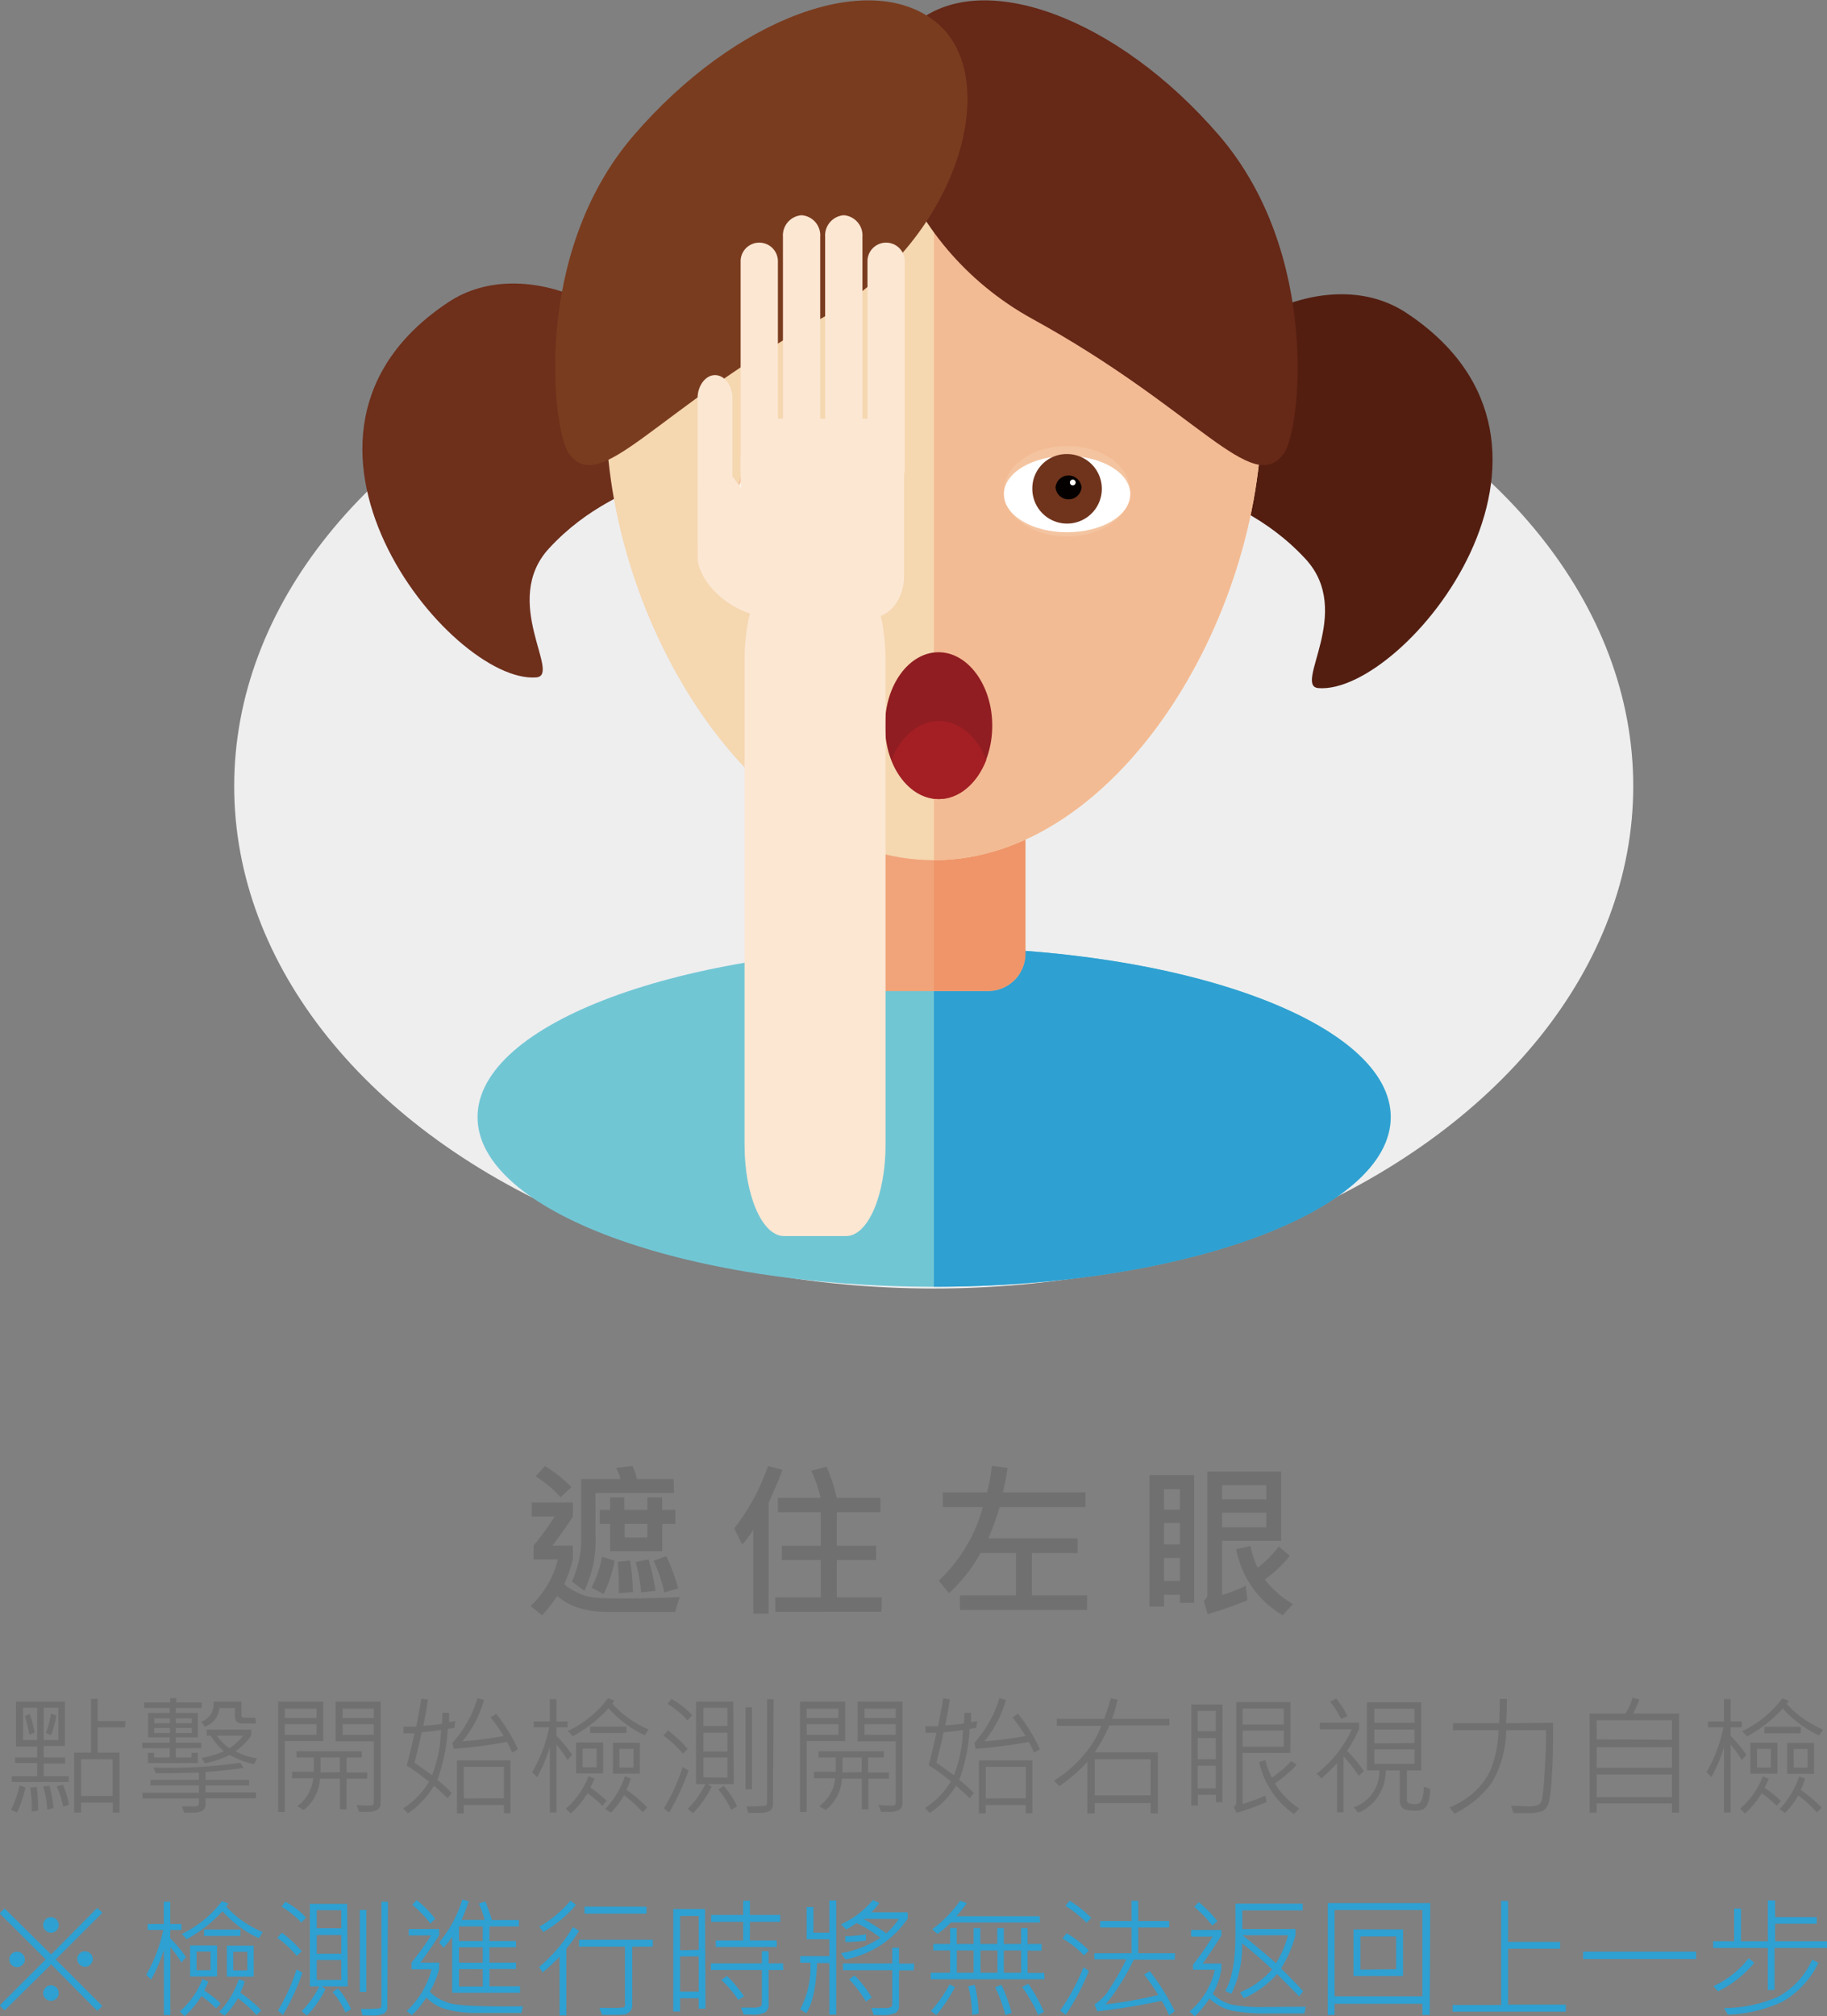 <svg id="圖層_1" data-name="圖層 1" xmlns="http://www.w3.org/2000/svg" viewBox="0 0 196.04 216.31"><rect x="0" y="0" width="196.04" height="216.31" fill="#808080" stroke="none"/><defs><style>.cls-1{isolation:isolate;}.cls-2{fill:#2ea0d2;}.cls-3{fill:#eeeeef;}.cls-4{fill:#6e2f1b;}.cls-5{fill:#71c6d4;}.cls-6{fill:#531e10;}.cls-7{fill:#f1a379;}.cls-8{fill:#ef9569;}.cls-9{fill:#f5d7b0;}.cls-10{fill:#f3bb94;}.cls-11{fill:#662817;}.cls-12{fill:#7a3c1f;}.cls-13{fill:#901d22;}.cls-14{fill:#a41f24;}.cls-15{fill:#f4c4a0;}.cls-16{fill:#fff;}.cls-17{fill:#70341c;}.cls-18{fill:#040000;}.cls-19{fill:#fce7d3;}.cls-20{fill:#717070;}</style></defs><title>Demo03</title><g id="返回上一步" class="cls-1"><g class="cls-1"><path class="cls-2" d="M35.51,207.66l-5,5,5,5-.54.53-4.95-5-5,4.95-.53-.54,4.95-4.94-4.95-4.94.53-.53,5,4.94,4.95-5Zm-8.31,5a.77.77,0,0,1-.25.58.8.8,0,0,1-.58.25.82.82,0,0,1-.59-.24.78.78,0,0,1-.25-.59.81.81,0,0,1,.24-.59.83.83,0,0,1,.6-.24.85.85,0,0,1,.83.83ZM30,208.13a.82.82,0,0,1,.58.24.78.78,0,0,1,.25.59.79.79,0,0,1-.24.59.78.78,0,0,1-.59.25.82.82,0,0,1-.59-.25.8.8,0,0,1,0-1.17A.77.77,0,0,1,30,208.13Zm0,7.31a.82.82,0,0,1,.58.24.78.78,0,0,1,.25.59.81.81,0,0,1-.24.59.84.84,0,0,1-1.43-.59.78.78,0,0,1,.26-.58A.77.77,0,0,1,30,215.44Zm4.49-2.82a.78.78,0,0,1-.26.58.77.77,0,0,1-.58.25.82.82,0,0,1-.58-.24.78.78,0,0,1-.25-.59.82.82,0,0,1,.83-.83.85.85,0,0,1,.84.83Z" transform="translate(-24.53 -2.46)"/><path class="cls-2" d="M44.49,212.41,44,213a11.59,11.59,0,0,0-1.19-1.65v7.28h-.7v-7a15.92,15.92,0,0,1-1.37,3.2l-.52-.53a15.74,15.74,0,0,0,1.82-4.8H40.37v-.64H42.1v-2.39h.7v2.39H44v.64H42.8v.9A14.06,14.06,0,0,1,44.49,212.41Zm3.7,5-.46.51a11.9,11.9,0,0,0-1.59-1.33,9.48,9.48,0,0,1-1.8,2.16l-.52-.51a8.77,8.77,0,0,0,2.43-3.46l.65.27-.45.95A12.23,12.23,0,0,1,48.19,217.36Zm4.51-7.64-.4.62a11.9,11.9,0,0,1-3.9-2.9,14.51,14.51,0,0,1-3.84,3l-.53-.56a11.58,11.58,0,0,0,4.31-3.52l.69.25a2,2,0,0,1-.23.33A11.21,11.21,0,0,0,52.7,209.72Zm-4.88,4.72H44.93v-3.33h2.89Zm-.7-.67v-2h-1.5v2Zm3.21-3.67H46.42v-.69h3.91Zm2.2,8-.47.49a14.19,14.19,0,0,0-2-1.82,8.66,8.66,0,0,1-1.42,1.87l-.59-.4a9.41,9.41,0,0,0,2.1-3.5l.64.22a8.43,8.43,0,0,1-.47,1.22A14.67,14.67,0,0,1,52.53,218.08Zm-.78-3.64H48.87v-3.33h2.88Zm-.68-.67v-2H49.56v2Z" transform="translate(-24.53 -2.46)"/><path class="cls-2" d="M56.9,211.78l-.52.51a11.34,11.34,0,0,0-2.09-1.94l.48-.56A13.25,13.25,0,0,1,56.9,211.78Zm.08,2.31a24.59,24.59,0,0,1-2.09,4.53l-.54-.47a20.93,20.93,0,0,0,2-4.41Zm.39-5.92-.5.54A10.4,10.4,0,0,0,54.74,207l.41-.53A8.64,8.64,0,0,1,57.37,208.17Zm4.47,7.39H59.05l.41.28a10.86,10.86,0,0,1-2,2.84l-.57-.47a9.71,9.71,0,0,0,1.89-2.65h-1V206.7h4Zm-.69-6.24v-1.94H58.52v1.94Zm0,2.73v-2H58.52v2Zm0,2.81v-2.13H58.52v2.13ZM62.2,218l-.6.36a8.64,8.64,0,0,0-1.38-2.2l.58-.39A9.22,9.22,0,0,1,62.2,218Zm1.64-1.86h-.7v-8.79h.7Zm2.25,1.52a.84.84,0,0,1-.36.81,2.83,2.83,0,0,1-1.3.2c-.35,0-.69,0-1,0l-.18-.7a15.27,15.27,0,0,0,2-.06c.14,0,.21-.18.21-.43v-11h.7Z" transform="translate(-24.53 -2.46)"/><path class="cls-2" d="M80.64,217.69l-.17.71c-1.82,0-3.48,0-5,0a11,11,0,0,1-3.35-.48,4.69,4.69,0,0,1-1.84-1.17,9.45,9.45,0,0,1-1.56,1.9l-.55-.46a9.21,9.21,0,0,0,2.66-4.46H68.69V213a31.5,31.5,0,0,0,2.1-2.91h-2.4v-.69h3.26v.69q-.78,1.22-2,2.91h2v.69a9.22,9.22,0,0,1-1,2.43,4.13,4.13,0,0,0,1.11.83,6.44,6.44,0,0,0,1.25.47,14.63,14.63,0,0,0,2.11.21c1,.05,2.18.07,3.54.07Zm-9.42-9.38-.51.5a12,12,0,0,0-1.94-2l.46-.52A10.63,10.63,0,0,1,71.22,208.31Zm9.11,7.93H73.05v-6a10.61,10.61,0,0,1-.92,1.17l-.48-.57a13.28,13.28,0,0,0,2.49-4.61l.7.19c-.23.68-.49,1.34-.78,2h2.47a10,10,0,0,0-.62-1.75l.7-.23c.32.82.56,1.48.71,2h2.89v.68H77.05v1.57H79.9v.67H77.05V213H79.9v.69H77.05v1.86h3.28Zm-4-5.55v-1.57H73.78v1.57Zm0,2.33v-1.66H73.78V213Zm0,2.55v-1.86H73.78v1.86Z" transform="translate(-24.53 -2.46)"/><path class="cls-2" d="M86.66,209.59a14.69,14.69,0,0,1-1.36,1.92v7.16h-.73v-6.3a19,19,0,0,1-1.81,1.68l-.39-.57A16.18,16.18,0,0,0,86,209.19Zm-.32-2.78a13,13,0,0,1-3.52,2.91l-.42-.57a12.34,12.34,0,0,0,3.34-2.79Zm8.24,4.48H92.37v6.22a1,1,0,0,1-.23.72,1,1,0,0,1-.54.32,7.62,7.62,0,0,1-1.21.06q-.78,0-1.26,0l-.29-.75c.4,0,.81,0,1.25,0a9.13,9.13,0,0,0,1.36-.05.24.24,0,0,0,.14-.25v-6.27H86.66v-.74h7.92Zm-.68-3.54H87.25V207H93.9Z" transform="translate(-24.53 -2.46)"/><path class="cls-2" d="M100.23,217.94H99.5v-1.11h-2v1.42h-.73v-11h3.41Zm-.73-6.3V208h-2v3.68Zm0,4.47v-3.77h-2v3.77Zm8.76-7.48H105v2h2.88v.7h-6.55v-.7h2.94v-2h-3.43v-.74h3.43v-1.53H105v1.53h3.26Zm.32,5.17H107v3.62a1,1,0,0,1-.38.93,3.16,3.16,0,0,1-1.49.23h-.8l-.3-.75c.45,0,.85,0,1.19,0a2.29,2.29,0,0,0,.88-.1.39.39,0,0,0,.18-.37V213.8h-5.47v-.72h5.47v-1.3H107v1.3h1.55Zm-4.21,2.83-.63.37a11.56,11.56,0,0,0-1.81-2.14l.62-.42A14.86,14.86,0,0,1,104.37,216.63Z" transform="translate(-24.53 -2.46)"/><path class="cls-2" d="M114.26,218.58h-.74v-5.53H112.2q-.14,3.82-1.16,5.39l-.65-.43a9.39,9.39,0,0,0,1.08-5H110.4v-.7h3.12v-1.81h-2.44v-3.46h.73v2.75h1.71v-3.46h.74Zm7.67-10.3a10.45,10.45,0,0,1-6.68,4.38l-.48-.67a11,11,0,0,0,4.23-1.65,14.66,14.66,0,0,0-2.55-1.58c-.37.25-.75.49-1.12.7l-.56-.56a9.61,9.61,0,0,0,3.43-2.62l.68.33a6.26,6.26,0,0,1-.86,1h3.91Zm.65,5.56H121v3.75a.86.86,0,0,1-.39.82,3.58,3.58,0,0,1-1.56.22l-.77,0-.26-.75,1.4,0a1.43,1.43,0,0,0,.7-.1.29.29,0,0,0,.15-.26v-3.7h-5.29v-.73h5.29V211.4H121v1.71h1.63Zm-7.35-3v-.67a15.14,15.14,0,0,0,2.23-.2v.67A17.57,17.57,0,0,1,115.23,210.8Zm2.82,5.92-.6.43a13.25,13.25,0,0,0-1.8-2.39l.57-.42A11.66,11.66,0,0,1,118.05,216.72Zm3-8.44h-3.86l0,0a26,26,0,0,1,2.45,1.55A8.58,8.58,0,0,0,121,208.28Z" transform="translate(-24.53 -2.46)"/><path class="cls-2" d="M127,215.64a17.46,17.46,0,0,1-2,3l-.58-.45a14.17,14.17,0,0,0,2-2.85Zm9.61-.85H124.4v-.7h2.08V211.7h-1.8V211h1.8v-1.7h.71V211H129v-1.7h.72V211h1.82v-1.7h.7V211h1.86v-1.7h.69V211h1.51v.72h-1.51v2.39h1.79Zm-.49-6.09h-9.57a9.15,9.15,0,0,1-1.43,1.23l-.56-.5a14,14,0,0,0,3-3.07l.72.27c-.33.46-.71.92-1.12,1.4h8.92ZM129,214.09V211.7h-1.8v2.39Zm.56,4.38-.71.14a13.44,13.44,0,0,0-.43-3.06l.7-.16A15.05,15.05,0,0,1,129.55,218.47Zm2-4.38V211.7h-1.82v2.39Zm1.54,4.29-.69.26a17.89,17.89,0,0,0-1.09-3l.67-.25A17.35,17.35,0,0,1,133.07,218.38Zm1-4.29V211.7h-1.86v2.39Zm2.46,4.2-.64.33a15.63,15.63,0,0,0-1.72-3l.67-.34A18,18,0,0,1,136.55,218.29Z" transform="translate(-24.53 -2.46)"/><path class="cls-2" d="M141.37,213.91a26.32,26.32,0,0,1-2.48,4.69l-.61-.45a22.76,22.76,0,0,0,2.51-4.65Zm0-2.23-.52.56a10.71,10.71,0,0,0-2.31-1.82l.44-.57A11.88,11.88,0,0,1,141.36,211.68Zm.26-3.47-.51.52a12.12,12.12,0,0,0-2.27-1.81l.46-.55A11.83,11.83,0,0,1,141.62,208.21Zm8.95,4.48h-4.4a23.8,23.8,0,0,1-3,4.79,45.47,45.47,0,0,0,5.63-1,20.42,20.42,0,0,0-1.51-2.19l.61-.37a25.08,25.08,0,0,1,2.68,4.3l-.62.44a9.37,9.37,0,0,0-.8-1.56,66.31,66.31,0,0,1-6.9,1.13l-.3-.75a4.75,4.75,0,0,0,1.62-1.68,23.42,23.42,0,0,0,1.79-3.15h-3.43V212h4v-2.76h-3.37v-.7h3.37v-2.17h.71v2.17h3.32v.7h-3.32V212h3.95Z" transform="translate(-24.53 -2.46)"/><path class="cls-2" d="M164.64,217.74l-.14.72h-3.77a19.32,19.32,0,0,1-4-.3,5.23,5.23,0,0,1-2.42-1.3,12.67,12.67,0,0,1-1.57,1.91l-.57-.52a8.15,8.15,0,0,0,2.71-4.48h-2.34v-.55a32.73,32.73,0,0,0,2.11-3h-2.31v-.72h3.25v.6c-.64,1-1.29,2-2,3h2v.53a7.69,7.69,0,0,1-.93,2.72,4.43,4.43,0,0,0,2,1.15,16.05,16.05,0,0,0,3.4.27Zm-9.48-9.19-.55.48a12.18,12.18,0,0,0-1.94-2l.49-.52A14.09,14.09,0,0,1,155.16,208.55Zm9.21,7.52-.43.56-2.38-2.4a10.38,10.38,0,0,1-3.57,2.6l-.39-.64a9.28,9.28,0,0,0,3.43-2.46q-1.34-1.28-3.22-2.8a11.72,11.72,0,0,1-1.15,5.42l-.66-.3c.73-1.26,1.09-3.24,1.09-6v-3.37h7.22v.72h-6.48v2h5.71v.67a13.31,13.31,0,0,1-1.55,3.56C162.86,214.48,163.65,215.3,164.37,216.07Zm-1.65-6h-4.86q2,1.57,3.58,3A10.67,10.67,0,0,0,162.72,210.11Z" transform="translate(-24.53 -2.46)"/><path class="cls-2" d="M177.94,218.62h-.79v-1.2h-9.42v1.2H167v-12h11Zm-.79-2v-9.26h-9.42v9.26Zm-2.07-2.18h-5.32v-5h5.32Zm-.74-.73V210.2H170.5v3.56Z" transform="translate(-24.53 -2.46)"/><path class="cls-2" d="M192.54,218.27H180.39v-.72h5.22V206.39h.74v4.39h5.58v.73h-5.58v6h6.19Z" transform="translate(-24.53 -2.46)"/><path class="cls-2" d="M206.53,212.62H194.4v-.79h12.13Z" transform="translate(-24.53 -2.46)"/><path class="cls-2" d="M220.57,211.43h-5.63v4.51h-.72v-4.51h-5.87v-.72h2.26V207.2h.73v3.51h2.88v-4.38H215v1.79h4.47v.71H215v1.88h5.61Zm-7.8,1.59a12,12,0,0,1-3.88,3.07l-.5-.56a10.27,10.27,0,0,0,3.78-3Zm6.88,0a9.5,9.5,0,0,1-3.87,4.18,15.07,15.07,0,0,1-5.86,1.39l-.39-.71a14.64,14.64,0,0,0,5.77-1.2,8.52,8.52,0,0,0,3.69-4Z" transform="translate(-24.53 -2.46)"/></g></g><ellipse class="cls-3" cx="100.19" cy="84.34" rx="75.06" ry="53.89"/><path class="cls-4" d="M82.07,75.13c2.75-.22-3.86-8.17,1.38-13.85,8.41-9.11,18.22-6.08,14.22-15.89s-16.93-15.86-25-10.53C51.05,49.14,72.86,75.87,82.07,75.13Z" transform="translate(-24.53 -2.46)"/><path class="cls-5" d="M173.77,122.3c0,10-22,18.2-49,18.2s-49-8.15-49-18.2,22-18.2,49-18.2S173.77,112.25,173.77,122.3Z" transform="translate(-24.53 -2.46)"/><path class="cls-2" d="M124.74,104.1v36.4c27.08,0,49-8.15,49-18.2S151.82,104.1,124.74,104.1Z" transform="translate(-24.53 -2.46)"/><path class="cls-6" d="M166,76.28c-2.76-.22,3.86-8.17-1.38-13.85-8.41-9.1-18.22-6.08-14.21-15.89s16.92-15.86,25-10.53C197.06,50.29,175.25,77,166,76.28Z" transform="translate(-24.53 -2.46)"/><path class="cls-7" d="M134.56,104.78a4,4,0,0,1-3.94,4H118.85a3.94,3.94,0,0,1-3.94-4v-20a3.93,3.93,0,0,1,3.94-3.94h11.77a3.94,3.94,0,0,1,3.94,3.94Z" transform="translate(-24.53 -2.46)"/><path class="cls-8" d="M130.62,80.84h-5.88v27.89h5.88a4,4,0,0,0,3.94-4v-20A3.94,3.94,0,0,0,130.62,80.84Z" transform="translate(-24.53 -2.46)"/><path class="cls-9" d="M159.93,46.53c0,22.64-15.76,48.21-35.19,48.21s-35.2-25.57-35.2-48.21,15.76-41,35.2-41S159.93,23.89,159.93,46.53Z" transform="translate(-24.53 -2.46)"/><path class="cls-10" d="M124.74,5.54v89.2c19.43,0,35.19-25.57,35.19-48.21S144.17,5.54,124.74,5.54Z" transform="translate(-24.53 -2.46)"/><path class="cls-11" d="M162.32,51.07c-3.4,4.79-9.22-4.63-27-14.39C120.6,28.6,115.61,11.07,122.71,5s21.71-.71,32.64,12S164.07,48.6,162.32,51.07Z" transform="translate(-24.53 -2.46)"/><path class="cls-12" d="M85.55,51.07c3.4,4.79,9.21-4.63,27-14.39C127.27,28.6,132.25,11.07,125.16,5s-21.71-.71-32.65,12S83.8,48.6,85.55,51.07Z" transform="translate(-24.53 -2.46)"/><path class="cls-13" d="M131,80.3c0,4.35-2.58,7.88-5.76,7.88s-5.75-3.53-5.75-7.88,2.58-7.87,5.75-7.87S131,76,131,80.3Z" transform="translate(-24.53 -2.46)"/><path class="cls-14" d="M125.27,79.81c-2.2,0-4.11,1.7-5.08,4.18,1,2.49,2.88,4.19,5.08,4.19s4.12-1.7,5.09-4.19C129.39,81.51,127.48,79.81,125.27,79.81Z" transform="translate(-24.53 -2.46)"/><path class="cls-15" d="M117.25,55.16c0,2.68-3,4.85-6.78,4.85s-6.78-2.17-6.78-4.85,3-4.85,6.78-4.85S117.25,52.48,117.25,55.16Z" transform="translate(-24.53 -2.46)"/><path class="cls-16" d="M117.25,55.47c0,2.26-3,4.09-6.78,4.09s-6.78-1.83-6.78-4.09,3-4.09,6.78-4.09S117.25,53.21,117.25,55.47Z" transform="translate(-24.53 -2.46)"/><path class="cls-17" d="M114.2,54.8a3.73,3.73,0,1,1-3.73-3.63A3.68,3.68,0,0,1,114.2,54.8Z" transform="translate(-24.53 -2.46)"/><path class="cls-18" d="M111.71,54.75a1.4,1.4,0,0,1-2.79,0,1.4,1.4,0,0,1,2.79,0Z" transform="translate(-24.53 -2.46)"/><path class="cls-16" d="M110.17,54.22a.31.31,0,0,1-.31.31.31.31,0,1,1,0-.62A.31.31,0,0,1,110.17,54.22Z" transform="translate(-24.53 -2.46)"/><path class="cls-15" d="M132.25,55.16c0,2.68,3,4.85,6.78,4.85s6.78-2.17,6.78-4.85-3-4.85-6.78-4.85S132.25,52.48,132.25,55.16Z" transform="translate(-24.53 -2.46)"/><path class="cls-16" d="M132.25,55.47c0,2.26,3,4.09,6.78,4.09s6.78-1.83,6.78-4.09-3-4.09-6.78-4.09S132.25,53.21,132.25,55.47Z" transform="translate(-24.53 -2.46)"/><path class="cls-17" d="M135.3,54.8A3.73,3.73,0,1,0,139,51.17,3.68,3.68,0,0,0,135.3,54.8Z" transform="translate(-24.53 -2.46)"/><path class="cls-18" d="M137.79,54.75a1.4,1.4,0,0,0,2.79,0,1.4,1.4,0,0,0-2.79,0Z" transform="translate(-24.53 -2.46)"/><path class="cls-16" d="M139.33,54.22a.31.31,0,0,0,.31.31.31.31,0,0,0,0-.62A.31.31,0,0,0,139.33,54.22Z" transform="translate(-24.53 -2.46)"/><path class="cls-19" d="M117.61,52.65a2,2,0,0,0,2,2.08h0a2,2,0,0,0,2-2.08V30.56a2,2,0,0,0-2-2.07h0a2,2,0,0,0-2,2.07Z" transform="translate(-24.53 -2.46)"/><path class="cls-19" d="M113.07,52.42a2.17,2.17,0,0,0,2,2.31h0a2.17,2.17,0,0,0,2-2.31V27.86a2.17,2.17,0,0,0-2-2.31h0a2.17,2.17,0,0,0-2,2.31Z" transform="translate(-24.53 -2.46)"/><path class="cls-19" d="M108.54,52.42a2.17,2.17,0,0,0,2,2.31h0a2.16,2.16,0,0,0,2-2.31V27.86a2.16,2.16,0,0,0-2-2.31h0a2.17,2.17,0,0,0-2,2.31Z" transform="translate(-24.53 -2.46)"/><path class="cls-19" d="M104,52.65a2,2,0,0,0,2,2.08h0a2,2,0,0,0,2-2.08V30.56a2,2,0,0,0-2-2.07h0a2,2,0,0,0-2,2.07Z" transform="translate(-24.53 -2.46)"/><path class="cls-19" d="M99.39,62.62c.82,4.35,7,6.76,7,5.39L104,54.73l-.88-1.16V45.19c0-1.38-.84-2.49-1.87-2.49h0c-1,0-1.87,1.11-1.87,2.49Z" transform="translate(-24.53 -2.46)"/><path class="cls-19" d="M104,64.2c0,2.5,1.57,4.52,3.51,4.52h10.53c1.94,0,3.51-2,3.51-4.52V51.9c0-2.5-1.57-4.52-3.51-4.52H107.52c-1.94,0-3.51,2-3.51,4.52Z" transform="translate(-24.53 -2.46)"/><path class="cls-19" d="M104.42,125.29c0,5.39,1.89,9.77,4.23,9.77h6.68c2.33,0,4.22-4.38,4.22-9.77V73.21c0-5.39-1.89-9.77-4.22-9.77h-6.68c-2.34,0-4.23,4.38-4.23,9.77Z" transform="translate(-24.53 -2.46)"/><g id="視力自檢"><g class="cls-1"><path class="cls-20" d="M27.26,194.21a13,13,0,0,1-.9,2.7l-.64-.3a11.82,11.82,0,0,0,.91-2.61Zm4.65-.58H25.79V193h2.73V191.6H26.16V191h2.36v-1.18H26.25V185h5.24v4.76H29.22V191h2.3v.65h-2.3V193h2.69Zm-3.39-4.51v-3.45H27v3.45Zm-.28-.8-.56.24a16.05,16.05,0,0,0-.48-2l.52-.24A12.91,12.91,0,0,1,28.24,188.32Zm.39,8.37-.69.11c0-.18,0-.37,0-.57a12.42,12.42,0,0,0-.17-2l.7-.07A22.06,22.06,0,0,1,28.63,196.69Zm1.64-.27-.66.17a10.83,10.83,0,0,0-.44-2.46l.65-.12A12.07,12.07,0,0,1,30.27,196.42Zm.52-7.3v-3.45H29.22v3.45Zm-.21-2.62a10.59,10.59,0,0,1-.57,2.1l-.55-.23a9.49,9.49,0,0,0,.53-2.08Zm1.35,9.57-.62.21a10,10,0,0,0-.7-2.19l.67-.16A9.4,9.4,0,0,1,31.93,196.07Zm6-8.29H35v2.7h2.35v6.43h-.72v-1.07H33.23v1.07h-.75v-6.43h1.81v-5.77H35v2.39H38Zm-1.32,7.34v-3.93H33.23v3.93Z" transform="translate(-24.53 -2.46)"/><path class="cls-20" d="M46.13,190H43.4V191h1.68v-.5h.68v1.09H40.4v-1.09h.67v.5h1.67V190H39.8v-.59h2.94v-.57H40.42v-2.62h2.32v-.53H40v-.59h2.79v-.47h.66v.47h2.72v.59H43.4v.53h2.36v2.62H43.4v.57h2.73ZM52,195.38H46.58v.55a.86.86,0,0,1-.33.79,2.75,2.75,0,0,1-1.25.2h-.7l-.28-.68h1.5c.24,0,.36-.13.36-.38v-.47H39.82v-.6h6.06V194h-5.2v-.6h5.2v-.77c-.94,0-2.49.06-4.64.06l-.23-.61a51.85,51.85,0,0,0,9.31-.52l.34.56c-1.38.2-2.74.34-4.08.44v.84h4.68v.6H46.58v.74H52Zm-9.23-7v-.55H41.08v.55Zm0-1.06v-.51H41.09v.51Zm2.34,0v-.51H43.4v.51Zm0,1.06v-.55H43.4v.55Zm7,2.72-.32.63a10.19,10.19,0,0,1-2.62-1,10.65,10.65,0,0,1-2.66.89l-.35-.58a9.86,9.86,0,0,0,2.39-.71,6.85,6.85,0,0,1-1.41-1.67h-.43V188h4.78v.65a7.33,7.33,0,0,1-1.69,1.69A7.46,7.46,0,0,0,52,191.08Zm-.1-3.74H50.57c-.55,0-.83-.26-.83-.79v-.87H48.07a2.33,2.33,0,0,1-1.56,2l-.39-.53A2,2,0,0,0,47.43,185h3v1.5a.19.19,0,0,0,.08.14.22.22,0,0,0,.16.09h1.25Zm-1.32,1.3H47.81A5.34,5.34,0,0,0,49.13,190,5.18,5.18,0,0,0,50.62,188.64Z" transform="translate(-24.53 -2.46)"/><path class="cls-20" d="M59.22,189.24H55.09v7.61h-.71V185h4.84Zm-.73-2.48v-1h-3.4v1Zm0,1.81v-1.15h-3.4v1.15Zm5.44,4.7H61.71v3.29H61v-3.29H58.86a4.58,4.58,0,0,1-1.74,3.36l-.7-.4a4.22,4.22,0,0,0,1.72-3H55.87v-.7H58.2V191H56.35v-.67h7V191H61.71v1.61h2.22Zm-2.94-.7V191H58.93v1.61Zm4.38,3.25a.86.86,0,0,1-.33.79,2.27,2.27,0,0,1-1.19.22l-.78,0-.28-.74a11.89,11.89,0,0,0,1.54.06.28.28,0,0,0,.31-.31v-6.58H60.55V185h4.82Zm-.73-9.06v-1H61.29v1Zm0,1.81v-1.15H61.29v1.15Z" transform="translate(-24.53 -2.46)"/><path class="cls-20" d="M73.29,187.82l-.72.12a18.53,18.53,0,0,1-1.11,5.46A15,15,0,0,1,73,194.81l-.43.56c-.6-.58-1.09-1-1.47-1.34A9.5,9.5,0,0,1,68.29,197l-.49-.55a8.65,8.65,0,0,0,2.76-2.84,22.69,22.69,0,0,0-2.39-1.75c.28-1,.56-2.19.84-3.46l-1.18,0,0-.71c.3,0,.75,0,1.36,0,.29-1.51.48-2.51.55-3l.71.1c-.11.74-.27,1.68-.5,2.81.73-.05,1.38-.12,2-.21A9.18,9.18,0,0,0,72,186.2l.71,0a10.16,10.16,0,0,1,0,1l.67-.11Zm-1.44.23q-.87.15-2.07.24c-.21,1-.47,2.07-.77,3.26l1.88,1.35A14.25,14.25,0,0,0,71.85,188.05Zm8.26,2.07-.63.35a11.69,11.69,0,0,0-.55-1.14,55.07,55.07,0,0,1-5.71.74l-.15-.63a12.62,12.62,0,0,0,2.7-4.81l.7.19a12.18,12.18,0,0,1-2.32,4.45,42,42,0,0,0,4.42-.58,18.85,18.85,0,0,0-1.4-2l.6-.38A18,18,0,0,1,80.11,190.12Zm-.8,6.85H78.6v-.87H74.3V197h-.73v-5.69h5.74Zm-.71-1.59V192H74.3v3.39Z" transform="translate(-24.53 -2.46)"/><path class="cls-20" d="M85.92,190.71l-.5.56a12.43,12.43,0,0,0-1.19-1.66v7.29h-.71v-7a15.29,15.29,0,0,1-1.36,3.2l-.52-.53a15.74,15.74,0,0,0,1.82-4.8H81.8v-.64h1.72v-2.39h.71v2.39h1.2v.64h-1.2v.9A14.73,14.73,0,0,1,85.92,190.71Zm3.7,4.95-.46.51a12.6,12.6,0,0,0-1.59-1.33,9.48,9.48,0,0,1-1.8,2.16l-.52-.51A8.77,8.77,0,0,0,87.68,193l.65.27-.45.95A12.23,12.23,0,0,1,89.62,195.66ZM94.13,188l-.4.62a11.9,11.9,0,0,1-3.9-2.9,14.51,14.51,0,0,1-3.84,3l-.53-.56a11.58,11.58,0,0,0,4.31-3.52l.69.25a2,2,0,0,1-.23.33A11.21,11.21,0,0,0,94.13,188Zm-4.88,4.72h-2.9v-3.33h2.9Zm-.7-.67v-2h-1.5v2Zm3.21-3.67H87.85v-.69h3.91Zm2.2,8-.47.49a14.19,14.19,0,0,0-2-1.82,8.66,8.66,0,0,1-1.42,1.87l-.59-.4a9.41,9.41,0,0,0,2.1-3.5l.64.22a8.43,8.43,0,0,1-.47,1.22A14.67,14.67,0,0,1,94,196.38Zm-.78-3.64H90.3v-3.33h2.88Zm-.68-.67v-2H91v2Z" transform="translate(-24.53 -2.46)"/><path class="cls-20" d="M98.32,190.08l-.51.51a11.34,11.34,0,0,0-2.09-1.94l.48-.56A12.71,12.71,0,0,1,98.32,190.08Zm.09,2.31a24.59,24.59,0,0,1-2.09,4.53l-.55-.47a20.44,20.44,0,0,0,2-4.41Zm.39-5.92-.5.54a10.4,10.4,0,0,0-2.13-1.76l.4-.53A8.53,8.53,0,0,1,98.8,186.47Zm4.47,7.39h-2.79l.41.28a10.86,10.86,0,0,1-2,2.84l-.57-.47a9.71,9.71,0,0,0,1.89-2.65h-1V185h4Zm-.69-6.24v-1.94H100v1.94Zm0,2.73v-2H100v2Zm0,2.81V191H100v2.13Zm1,3.11-.6.36a8.64,8.64,0,0,0-1.38-2.2l.58-.39A9.22,9.22,0,0,1,103.63,196.27Zm1.64-1.86h-.7v-8.79h.7Zm2.25,1.52a.84.84,0,0,1-.36.81,2.83,2.83,0,0,1-1.3.2c-.35,0-.69,0-1,0l-.18-.7a15.27,15.27,0,0,0,2-.06c.14,0,.21-.18.21-.43v-11h.7Z" transform="translate(-24.53 -2.46)"/><path class="cls-20" d="M115.22,189.24h-4.13v7.61h-.71V185h4.84Zm-.73-2.48v-1h-3.4v1Zm0,1.81v-1.15h-3.4v1.15Zm5.44,4.7h-2.22v3.29H117v-3.29h-2.13a4.58,4.58,0,0,1-1.74,3.36l-.7-.4a4.22,4.22,0,0,0,1.72-3h-2.27v-.7h2.33V191h-1.85v-.67h7V191h-1.67v1.61h2.22Zm-2.94-.7V191h-2.06v1.61Zm4.38,3.25a.86.86,0,0,1-.33.79,2.27,2.27,0,0,1-1.19.22l-.78,0-.28-.74a11.89,11.89,0,0,0,1.54.06.28.28,0,0,0,.31-.31v-6.58h-4.09V185h4.82Zm-.73-9.06v-1h-3.35v1Zm0,1.81v-1.15h-3.35v1.15Z" transform="translate(-24.53 -2.46)"/><path class="cls-20" d="M129.29,187.82l-.72.12a18.53,18.53,0,0,1-1.11,5.46,15,15,0,0,1,1.56,1.41l-.43.56c-.6-.58-1.09-1-1.47-1.34a9.5,9.5,0,0,1-2.83,2.93l-.49-.55a8.65,8.65,0,0,0,2.76-2.84,22.69,22.69,0,0,0-2.39-1.75c.28-1,.56-2.19.84-3.46l-1.18,0,0-.71c.3,0,.75,0,1.36,0,.29-1.51.48-2.51.55-3l.71.1c-.11.74-.27,1.68-.5,2.81.73-.05,1.38-.12,2-.21a9.18,9.18,0,0,0,.06-1.15l.71,0a10.16,10.16,0,0,1,0,1l.67-.11Zm-1.44.23q-.87.15-2.07.24c-.21,1-.47,2.07-.77,3.26l1.88,1.35A14.25,14.25,0,0,0,127.85,188.05Zm8.26,2.07-.63.35a11.69,11.69,0,0,0-.55-1.14,55.07,55.07,0,0,1-5.71.74l-.15-.63a12.62,12.62,0,0,0,2.7-4.81l.7.19a12.18,12.18,0,0,1-2.32,4.45,42,42,0,0,0,4.42-.58,18.85,18.85,0,0,0-1.4-2l.6-.38A18,18,0,0,1,136.11,190.12Zm-.8,6.85h-.71v-.87h-4.3V197h-.73v-5.69h5.74Zm-.71-1.59V192h-4.3v3.39Z" transform="translate(-24.53 -2.46)"/><path class="cls-20" d="M150,187.56h-6.44a16.38,16.38,0,0,1-1.57,2.88h6.78V197H148v-1.11h-6V197h-.8v-5.51a19.1,19.1,0,0,1-3,2.59l-.58-.6a12.92,12.92,0,0,0,3.08-2.62,10.12,10.12,0,0,0,2-3.26h-4.78v-.74H143a17.74,17.74,0,0,0,.71-2.22l.73.16a14.12,14.12,0,0,1-.59,2.06H150Zm-2,7.5v-3.87h-6v3.87Z" transform="translate(-24.53 -2.46)"/><path class="cls-20" d="M155.7,195.79H155V195h-1.94v1.15h-.7V185.31h3.35Zm-.71-7.6V186h-1.94v2.18Zm0,3v-2.27h-1.94v2.27Zm0,3.13v-2.44h-1.94v2.44Zm8-3.81h-5.13V196a24.83,24.83,0,0,0,2.45-.91l.13.69a30.77,30.77,0,0,1-3.21,1.16l-.33-.65a.52.52,0,0,0,.28-.43v-10.8H163Zm-.71-3.05v-1.71h-4.42v1.71Zm0,2.37v-1.71h-4.42v1.71Zm1.63,6.67-.53.57a9.18,9.18,0,0,1-3.74-5.58l.67-.21a8.19,8.19,0,0,0,.69,1.89,12.23,12.23,0,0,0,2.08-1.79l.59.41a15.1,15.1,0,0,1-2.34,2A8.31,8.31,0,0,0,163.93,196.46Z" transform="translate(-24.53 -2.46)"/><path class="cls-20" d="M170.87,192.46l-.54.5a17.44,17.44,0,0,0-1.64-2.08v6H168v-5.27c-.36.4-.92.95-1.66,1.64l-.53-.51a12.88,12.88,0,0,0,3.78-4.77h-3.45v-.7h4.22v.7a17.4,17.4,0,0,1-1.29,2.32A13.12,13.12,0,0,1,170.87,192.46Zm-1.76-5.88-.69.28a10.12,10.12,0,0,0-1.16-1.85l.65-.34A8.89,8.89,0,0,1,169.11,186.58Zm8.87,7.79a4.31,4.31,0,0,1-.19,1.42,1.46,1.46,0,0,1-.49.73,1.92,1.92,0,0,1-1,.18c-.7,0-1.13-.11-1.31-.33a1.12,1.12,0,0,1-.26-.68v-3.3h-1.51a4.9,4.9,0,0,1-.52,2.26,4.35,4.35,0,0,1-1.37,1.66,3,3,0,0,1-1.08.61h0l-.45-.59a4,4,0,0,0,2.73-3.94h-1.33v-7.31h5.83v7.31H175.5v3.21c0,.27.28.41.84.41a.78.78,0,0,0,.68-.28,4,4,0,0,0,.28-1.6Zm-1.68-7.09v-1.51H172v1.51Zm0,2.17V188H172v1.48Zm0,2.24v-1.56H172v1.56Z" transform="translate(-24.53 -2.46)"/><path class="cls-20" d="M191.17,187.28c0,2.24,0,4.15-.13,5.7a14.37,14.37,0,0,1-.35,2.94,1.39,1.39,0,0,1-.63.82,4.48,4.48,0,0,1-1.73.22c-.38,0-.85,0-1.4,0l-.26-.78c.64,0,1.19.05,1.65.05a3,3,0,0,0,1.32-.16.94.94,0,0,0,.34-.51,21.35,21.35,0,0,0,.27-2.74q.17-2.37.18-4.74h-4.28a11.42,11.42,0,0,1-1.55,5.63,10.62,10.62,0,0,1-4,3.31l-.53-.67a8.9,8.9,0,0,0,2.58-1.58,7.39,7.39,0,0,0,1.81-2.41,12.46,12.46,0,0,0,.87-4.28h-4.89v-.76h4.94c.06-.85.08-1.71.08-2.61h.76c0,.74,0,1.6-.09,2.61Z" transform="translate(-24.53 -2.46)"/><path class="cls-20" d="M204.7,196.92h-.76v-1h-8.09v1h-.76V186.29h3.85a6.55,6.55,0,0,0,.76-1.69l.74.18a9.89,9.89,0,0,1-.68,1.51h4.94Zm-.76-7.82V187h-8.09v2.06Zm0,3v-2.21h-8.09v2.21Zm0,3.16v-2.43h-8.09v2.43Z" transform="translate(-24.53 -2.46)"/><path class="cls-20" d="M211.92,190.71l-.5.56a12.43,12.43,0,0,0-1.19-1.66v7.29h-.71v-7a15.29,15.29,0,0,1-1.36,3.2l-.52-.53a15.74,15.74,0,0,0,1.82-4.8H207.8v-.64h1.72v-2.39h.71v2.39h1.2v.64h-1.2v.9A14.73,14.73,0,0,1,211.92,190.71Zm3.7,4.95-.46.51a12.6,12.6,0,0,0-1.59-1.33,9.48,9.48,0,0,1-1.8,2.16l-.52-.51a8.77,8.77,0,0,0,2.43-3.46l.65.27-.45.95A12.23,12.23,0,0,1,215.62,195.66Zm4.51-7.64-.4.62a11.9,11.9,0,0,1-3.9-2.9,14.51,14.51,0,0,1-3.84,3l-.53-.56a11.58,11.58,0,0,0,4.31-3.52l.69.25a2,2,0,0,1-.23.33A11.21,11.21,0,0,0,220.13,188Zm-4.88,4.72h-2.9v-3.33h2.9Zm-.7-.67v-2h-1.5v2Zm3.21-3.67h-3.91v-.69h3.91Zm2.2,8-.47.49a14.19,14.19,0,0,0-2-1.82,8.66,8.66,0,0,1-1.42,1.87l-.59-.4a9.41,9.41,0,0,0,2.1-3.5l.64.22a8.43,8.43,0,0,1-.47,1.22A14.67,14.67,0,0,1,220,196.38Zm-.78-3.64H216.3v-3.33h2.88Zm-.68-.67v-2H217v2Z" transform="translate(-24.53 -2.46)"/></g></g><g id="線上檢測輕鬆做_及早做好孩子的視力管理_" data-name="線上檢測輕鬆做 及早做好孩子的視力管理 " class="cls-1"><g class="cls-1"><path class="cls-20" d="M97.46,173.79l-.49,1.6c-3.56,0-6,0-7.37,0a10.23,10.23,0,0,1-3.22-.52,6.59,6.59,0,0,1-2.06-1.19,18,18,0,0,1-1.62,2.07l-1.24-1a10.14,10.14,0,0,0,2.93-5H81.78v-1.48a32.64,32.64,0,0,0,2.27-3.12H81.58v-1.51H86v1.51c-.48.78-1.22,1.82-2.19,3.12H86v1.48a16,16,0,0,1-.93,2.65,5.16,5.16,0,0,0,1.62,1,5.7,5.7,0,0,0,1.68.45c.52.06,1.63.09,3.32.09C93.81,173.93,95.73,173.88,97.46,173.79ZM85.85,162l-1.17,1.08A12.52,12.52,0,0,0,82,160.84L83,159.73A14.45,14.45,0,0,1,85.85,162Zm11,.62H88.43v4.5a12.54,12.54,0,0,1-1.2,6l-1.33-1a11.32,11.32,0,0,0,1-5v-6h4.21a5.22,5.22,0,0,0-.47-1.19l1.76-.2a9.28,9.28,0,0,1,.48,1.39h3.93Zm-6.37,7.27a13.51,13.51,0,0,1-1.18,3.58L88,172.78a11.86,11.86,0,0,0,1.13-3.32ZM97,165.94H95.59v2.93H90v-2.93H88.89v-1.51H90v-1.34h1.52v1.34H94v-1.34h1.58v1.34H97Zm-4.57,7.32-1.52.11c0-.49,0-.94,0-1.36a18.52,18.52,0,0,0-.11-2l1.34-.14A22.38,22.38,0,0,1,92.44,173.26ZM94,167.4v-1.46H91.56v1.46Zm.86,5.72-1.53.18a16.81,16.81,0,0,0-.6-3.27l1.39-.28A24.12,24.12,0,0,1,94.87,173.12Zm2.43-.26-1.48.44a15.93,15.93,0,0,0-1.15-3.41l1.37-.48A20.61,20.61,0,0,1,97.3,172.86Z" transform="translate(-24.53 -2.46)"/><path class="cls-20" d="M108.48,160.14c-.19.57-.49,1.31-.89,2.22l-.59,1.33v11.87h-1.64v-9a9.9,9.9,0,0,1-1.19,1.59l-.86-1.73a23,23,0,0,0,3.63-6.69Zm10.63,15.23H107.72v-1.55h4.88v-4h-4.18v-1.54h4.18v-3.59H108v-1.55h4.58a14.29,14.29,0,0,0-1-2.9l1.64-.44a18.73,18.73,0,0,1,1.09,3.34H119v1.55h-4.68v3.59h4.23v1.54h-4.23v4h4.84Z" transform="translate(-24.53 -2.46)"/><path class="cls-20" d="M141.16,175.17H127.54V173.6h6v-4.53h-3.8a17,17,0,0,1-3.38,4.3l-1.1-1.33a17,17,0,0,0,4.73-7.9H125.7v-1.58h4.74a19.4,19.4,0,0,0,.52-2.85l1.69.22c-.1.65-.26,1.53-.5,2.63H141v1.58h-9.2a34.31,34.31,0,0,1-1.22,3.36h9.58v1.57h-4.91v4.53h5.93Z" transform="translate(-24.53 -2.46)"/><path class="cls-20" d="M152.66,174.41h-1.53v-.86h-1.7v1.26h-1.57V160.7h4.8Zm-1.53-10v-2.2h-1.7v2.2Zm0,3.72v-2.29h-1.7v2.29Zm0,3.94v-2.48h-1.7v2.48ZM162,167.75h-6.34v5.82a15.83,15.83,0,0,0,2.54-1l.18,1.56a39.27,39.27,0,0,1-4.27,1.49l-.41-1.42a.84.84,0,0,0,.38-.74V160.32H162Zm-1.6-4.44v-1.53h-4.74v1.53Zm0,3v-1.57h-4.74v1.57Zm2.84,8.25-1.06,1.18a10.35,10.35,0,0,1-5-7.09l1.53-.33a9.84,9.84,0,0,0,.76,2.32,11.4,11.4,0,0,0,2.27-2.28l1.19,1a12.82,12.82,0,0,1-2.69,2.54A10.64,10.64,0,0,0,163.25,174.53Z" transform="translate(-24.53 -2.46)"/></g></g></svg>